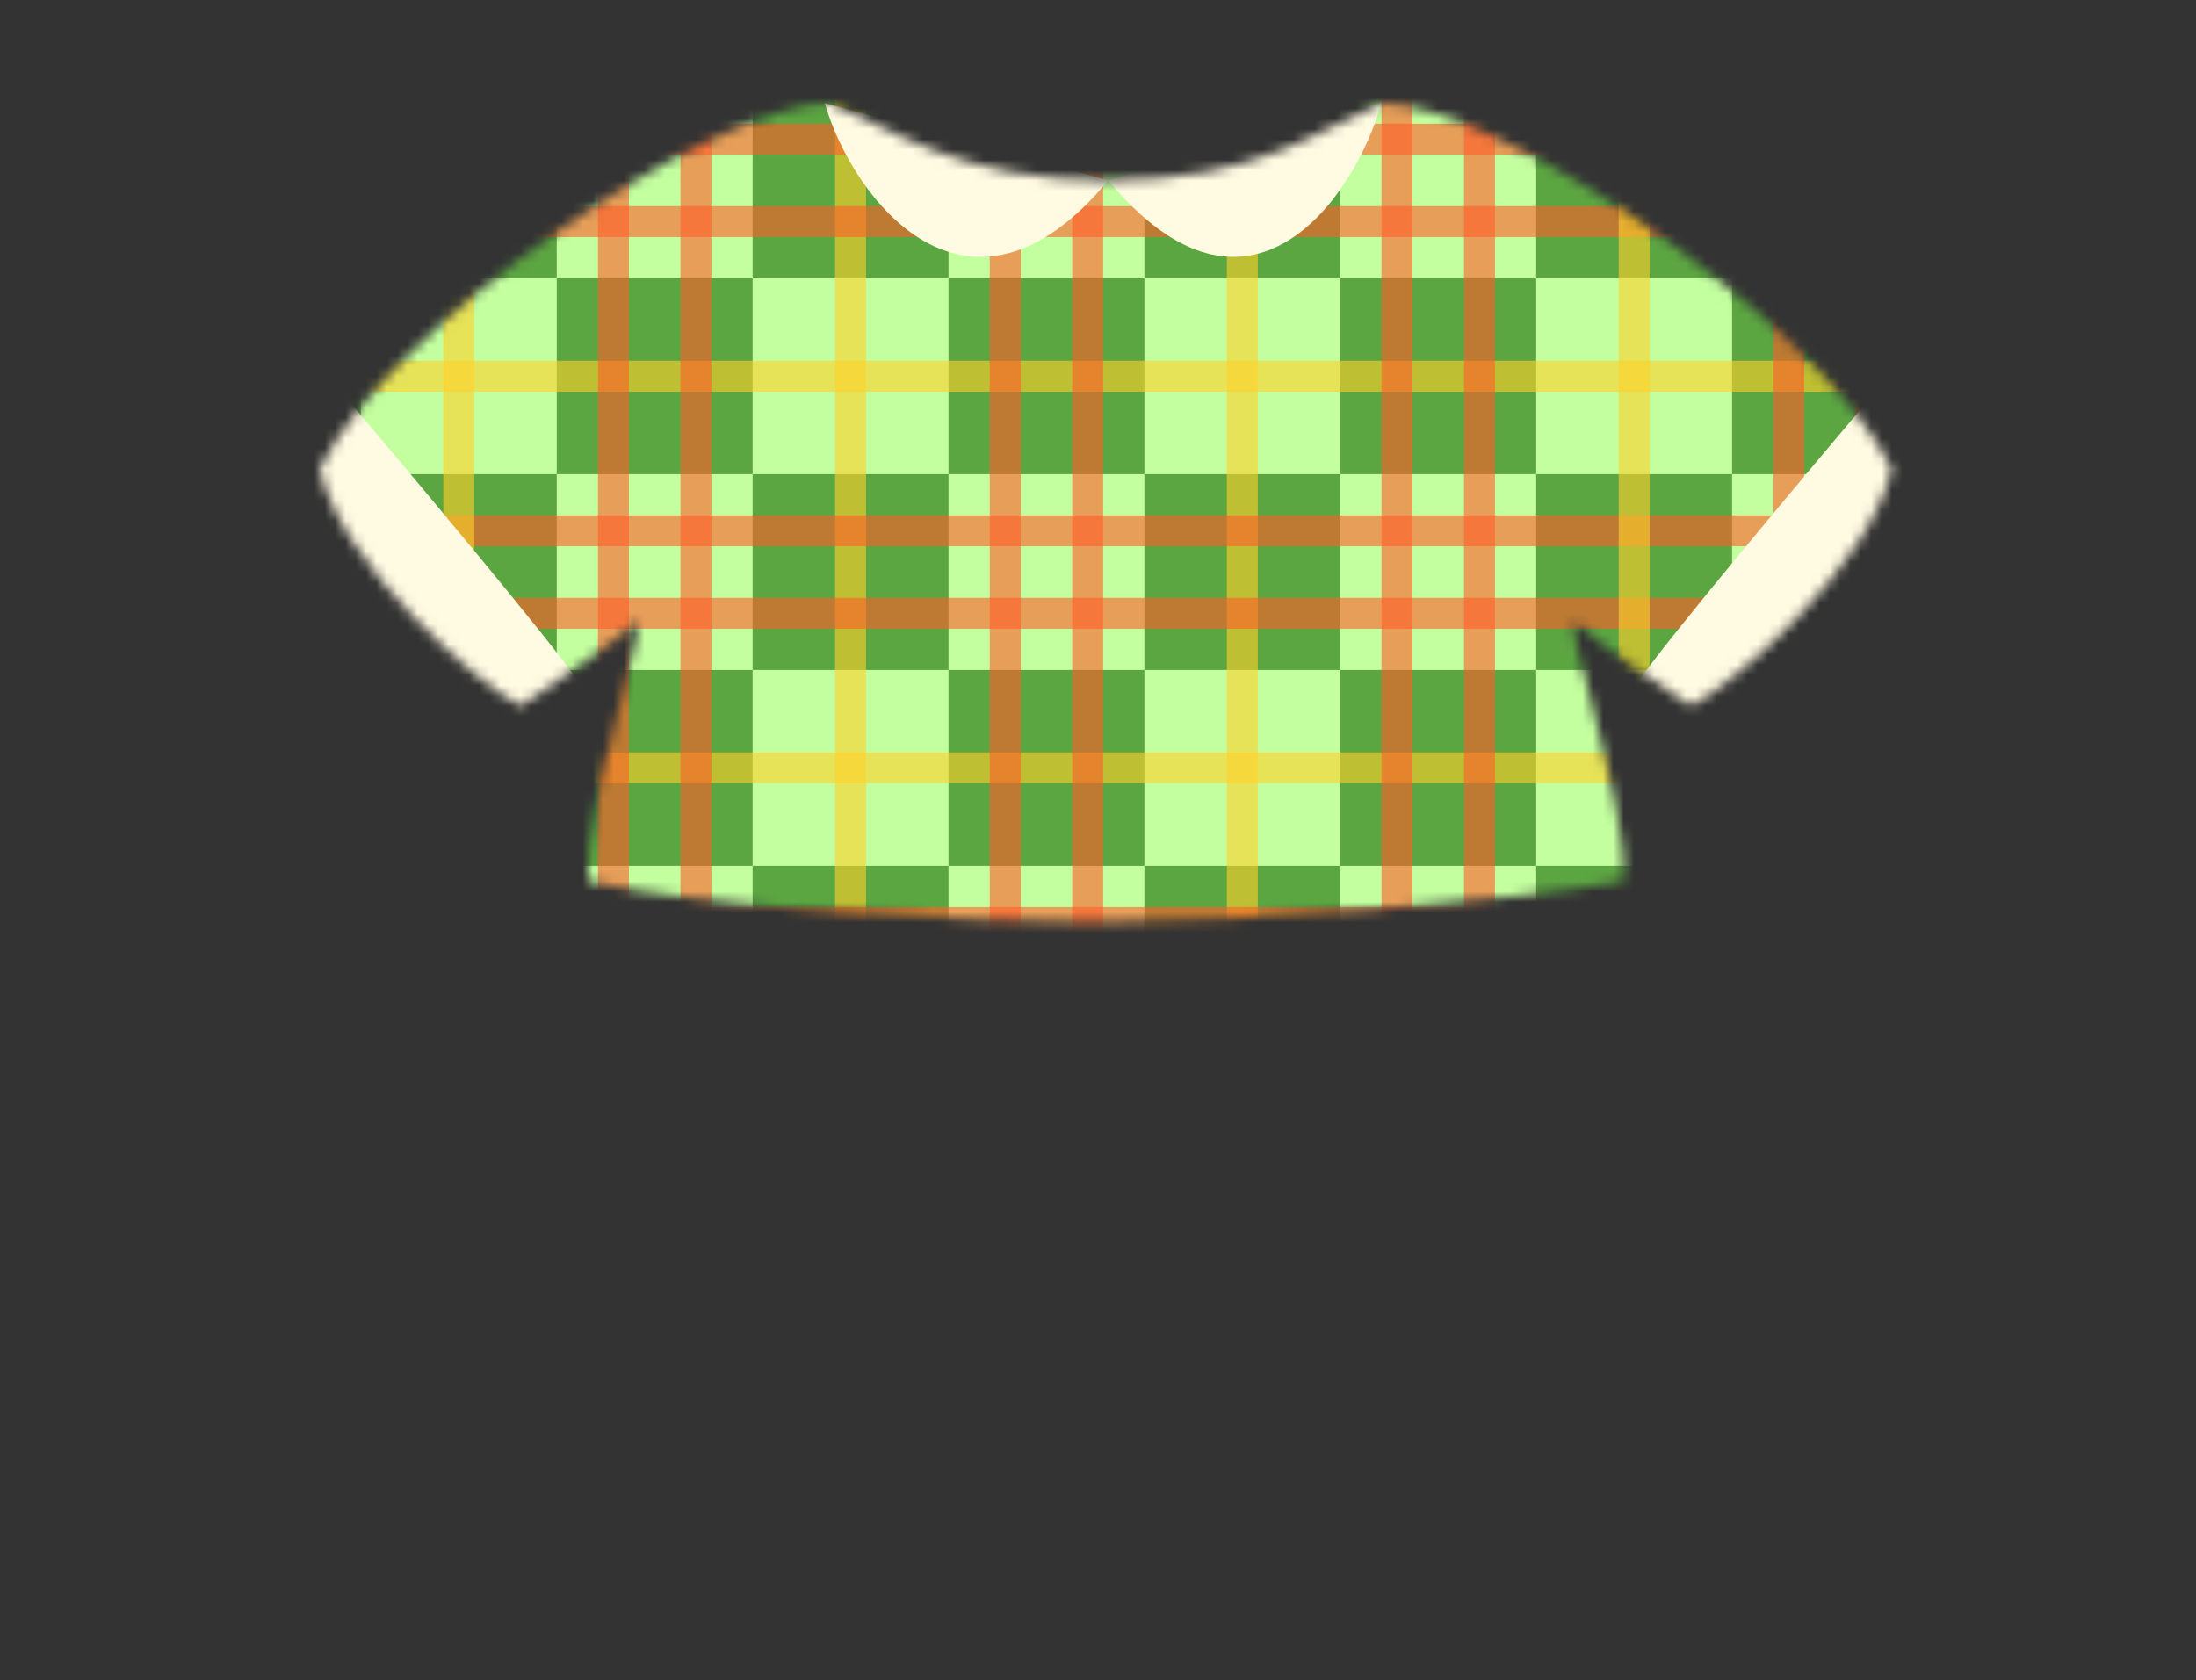 <svg width="213" height="163" viewBox="0 0 213 163" fill="none" xmlns="http://www.w3.org/2000/svg">
  <rect x="0" y="0" width="213" height="163" fill="#333333" stroke="none"/>
  <mask id="mask0" style="mask-type:alpha" maskUnits="userSpaceOnUse" x="31" y="10" width="153" height="80">
    <path
      d="M31 45.5C37.8 31.5 69 10 80.5 10C86.667 12.5 93 17.5 107.5 17.5C122 17.5 128 12.5 134 10C145.5 10 176.7 31.5 183.5 45.5C181.333 55 168 66.5 164 68.5C161 66.5 154.6 62.1 153 60.5C151 58.5 158 78 157.5 85.5C146.5 87.5 120.1 89.5 106.5 89.5C92.9 89.5 68 88 57 85.5C56.5 78 63.5 58.5 61.5 60.5C59.9 62.1 53.5 66.5 50.5 68.5C46.5 66.5 33.167 55 31 45.5Z"
      fill="black" />
  </mask>
  <g mask="url(#mask0)">
    <rect width="213" height="163" fill="#C4FF9F" />
    <rect x="92" y="27" width="19" height="19" fill="#5CA642" />
    <rect x="130" y="27" width="19" height="19" fill="#5CA642" />
    <rect x="168" y="27" width="19" height="19" fill="#5CA642" />
    <rect x="54" y="27" width="19" height="19" fill="#5CA642" />
    <rect x="54" y="65" width="19" height="19" fill="#5CA642" />
    <rect x="73" y="8" width="19" height="19" fill="#5CA642" />
    <rect x="111" y="8" width="19" height="19" fill="#5CA642" />
    <rect x="149" y="8" width="19" height="19" fill="#5CA642" />
    <rect x="35" y="8" width="19" height="19" fill="#5CA642" />
    <rect x="111" y="46" width="19" height="19" fill="#5CA642" />
    <rect x="111" y="84" width="19" height="19" fill="#5CA642" />
    <rect x="149" y="46" width="19" height="19" fill="#5CA642" />
    <rect x="149" y="84" width="19" height="19" fill="#5CA642" />
    <rect x="16" y="27" width="19" height="19" fill="#5CA642" />
    <rect x="73" y="46" width="19" height="19" fill="#5CA642" />
    <rect x="73" y="84" width="19" height="19" fill="#5CA642" />
    <rect x="35" y="46" width="19" height="19" fill="#5CA642" />
    <rect x="130" y="65" width="19" height="19" fill="#5CA642" />
    <rect x="168" y="65" width="19" height="19" fill="#5CA642" />
    <rect x="92" y="65" width="19" height="19" fill="#5CA642" />
    <rect x="119" y="10" width="3" height="83" fill="#FFD029" fill-opacity="0.6" />
    <rect x="182" y="35" width="3" height="152" transform="rotate(90 182 35)" fill="#FFD029" fill-opacity="0.6" />
    <rect x="164" y="73" width="3" height="112" transform="rotate(90 164 73)" fill="#FFD029" fill-opacity="0.6" />
    <rect x="81" y="7" width="3" height="86" fill="#FFD029" fill-opacity="0.6" />
    <rect x="96" y="7" width="3" height="86" fill="#FF5D29" fill-opacity="0.6" />
    <rect x="134" y="7" width="3" height="86" fill="#FF5D29" fill-opacity="0.6" />
    <rect x="172" y="28" width="3" height="39" fill="#FF5D29" fill-opacity="0.6" />
    <rect x="58" y="7" width="3" height="86" fill="#FF5D29" fill-opacity="0.6" />
    <rect x="104" y="7" width="3" height="86" fill="#FF5D29" fill-opacity="0.6" />
    <rect x="184" y="50" width="3" height="164" transform="rotate(90 184 50)" fill="#FF5D29" fill-opacity="0.6" />
    <rect x="184" y="12" width="3" height="164" transform="rotate(90 184 12)" fill="#FF5D29" fill-opacity="0.6" />
    <rect x="184" y="88" width="3" height="164" transform="rotate(90 184 88)" fill="#FF5D29" fill-opacity="0.6" />
    <rect x="184" y="58" width="3" height="164" transform="rotate(90 184 58)" fill="#FF5D29" fill-opacity="0.6" />
    <rect x="184" y="20" width="3" height="164" transform="rotate(90 184 20)" fill="#FF5D29" fill-opacity="0.6" />
    <rect x="142" y="7" width="3" height="86" fill="#FF5D29" fill-opacity="0.6" />
    <rect x="180" y="28" width="3" height="39" fill="#FF5D29" fill-opacity="0.6" />
    <rect x="66" y="7" width="3" height="86" fill="#FF5D29" fill-opacity="0.6" />
    <rect x="43" y="27" width="3" height="43" fill="#FFD029" fill-opacity="0.6" />
    <rect x="157" y="17" width="3" height="53" fill="#FFD029" fill-opacity="0.6" />
    <path d="M80 10C82.667 19.333 93.9 33.9 107.5 17.5L80 10Z" fill="#FFFAE1" />
    <path d="M134 10C131.333 19.333 121.1 33.9 107.5 17.5L134 10Z" fill="#FFFAE1" />
    <path d="M56 66C53.6 62.4 40 46.167 33.5 38.5L29 45L37.5 62L49.5 70.5L56 66Z" fill="#FFFAE1" />
    <path d="M159 66C161.4 62.4 175 46.167 181.5 38.5L186 45L177.5 62L165.5 70.5L159 66Z" fill="#FFFAE1" />
  </g>
</svg>
